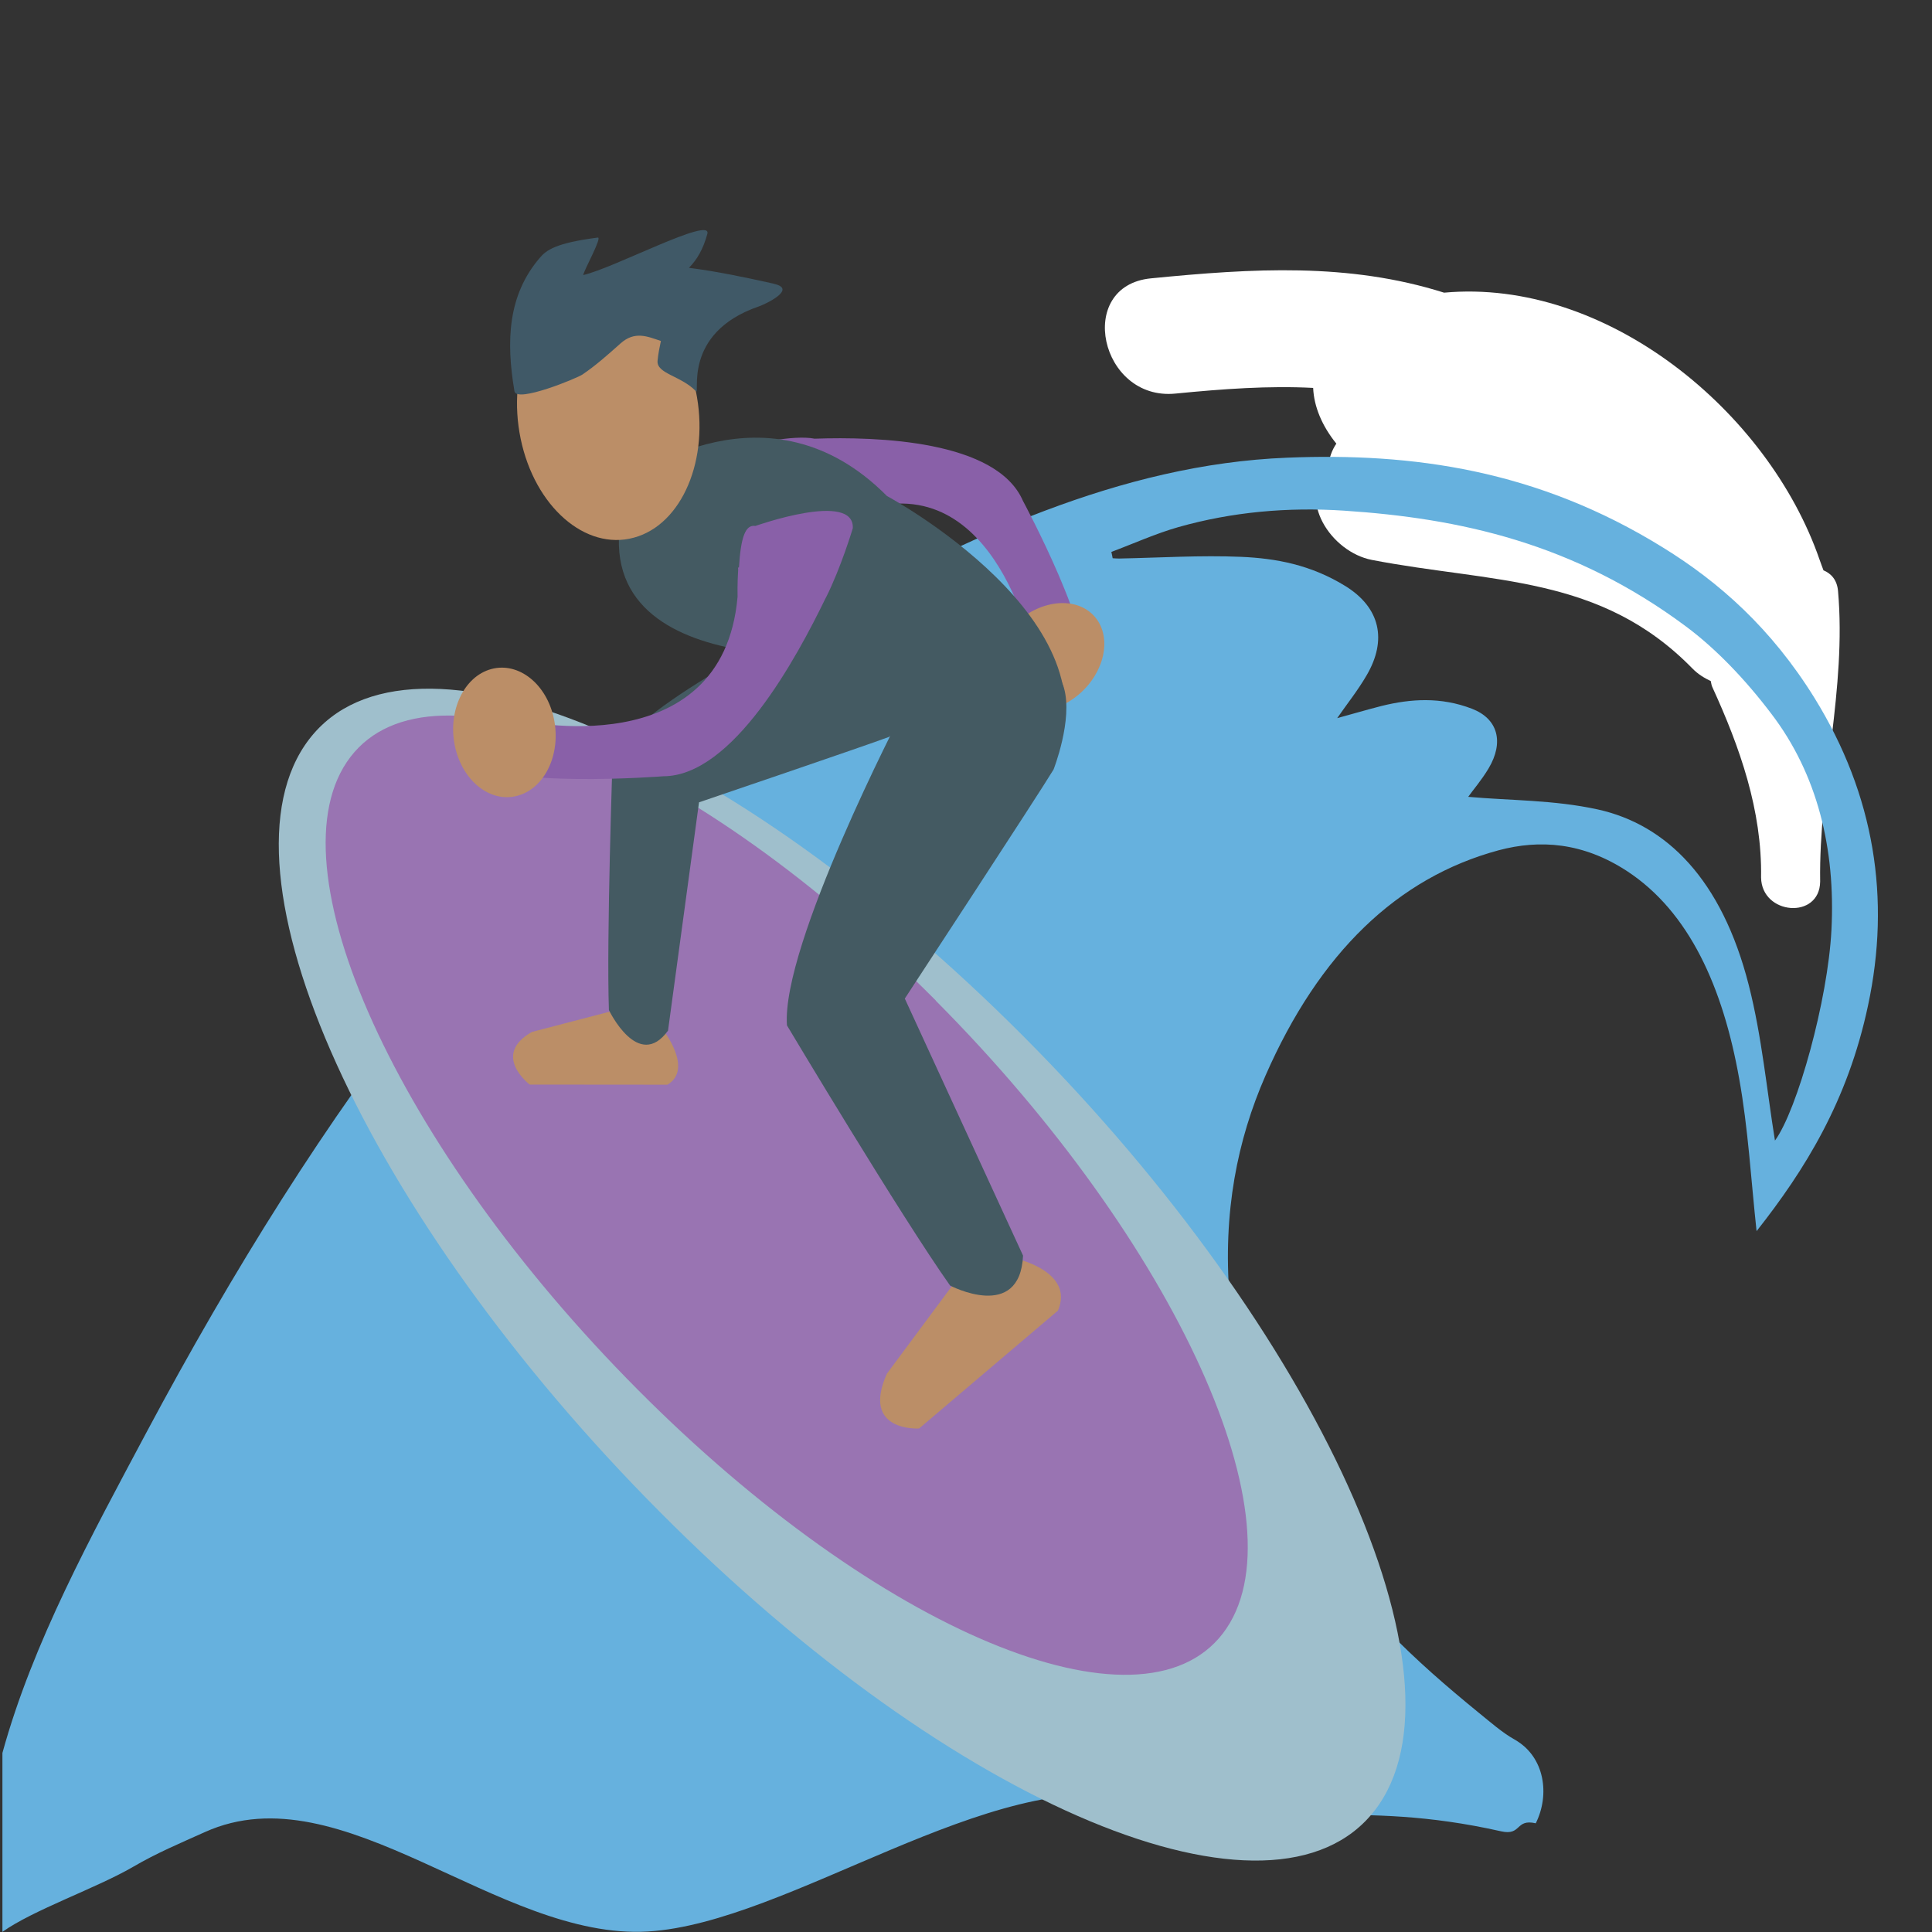 <svg xmlns="http://www.w3.org/2000/svg" viewBox="0 0 64 64" enable-background="new 0 0 64 64"><rect x="0" y="0" width="64" height="64" fill="#333333" stroke="none"/><path fill="#fff" d="m60.887 19.576c-.033-.371-.232-.58-.482-.683-.041-.114-.088-.231-.129-.352-1.697-4.915-7.07-9.337-12.439-8.846-3.162-1-6.338-.807-9.713-.474-2.516.249-1.684 4.064.813 3.817 1.586-.156 3.098-.265 4.563-.188.027.622.293 1.257.768 1.846-.15.223-.232.46-.258.711-1.076 1.137.086 2.878 1.434 3.141 3.994.771 7.582.489 10.617 3.594.184.19.395.317.611.42.016.064.018.125.049.194.916 2 1.652 4.087 1.617 6.313.018 1.242 1.938 1.401 1.957.137-.047-3.238.877-6.383.592-9.63"/><g transform="translate(0 7.664)"><path fill="#66b1de" d="m.083 56.33c1.01-.722 3.11-1.447 4.314-2.146.809-.473 1.551-.779 2.394-1.16 4.557-2.051 9.708 3.594 14.679 3.295 4.671-.284 11.375-5.473 16.188-4.405 4.887 1.087 7.18-.013 12.07 1.087.684.154.461-.424 1.146-.266.471-.938.308-2.206-.701-2.774-.409-.229-.808-.582-1.205-.903-2.063-1.685-4.084-3.517-5.723-6.193-1.351-2.215-2.285-4.709-2.513-7.538-.229-2.836.261-5.239 1.185-7.351 1.785-4.077 4.377-6.569 7.729-7.474 1.364-.363 2.789-.261 4.242.684 2.077 1.356 3.188 3.865 3.725 6.883.298 1.654.39 3.336.576 5.05 1.595-2.023 3.02-4.303 3.692-7.475.757-3.537.216-6.967-1.772-10.185-1.43-2.307-3.162-3.841-5.02-4.985-4.171-2.585-8.313-3.144-12.44-2.977-2.787.11-5.449.782-8.04 1.759-3.089 1.165-6.06 2.706-8.875 4.7-8.53 6.05-15.12 15.03-20.896 25.855-1.797 3.377-3.75 6.925-4.758 10.595v5.923m36.732-45.709c.744-.278 1.473-.61 2.23-.825 1.771-.5 3.613-.667 5.49-.542 3.799.251 7.596 1.063 11.313 3.831 1 .743 1.979 1.768 2.836 2.901 1.52 1.992 2.127 4.472 1.988 7.156-.117 2.323-1.131 5.964-1.871 6.978-.268-1.648-.432-3.441-.869-5.154-.893-3.504-2.73-5.313-5-5.815-1.461-.32-2.914-.293-4.293-.418.16-.226.439-.547.674-.939.52-.873.313-1.646-.549-1.979-1.033-.397-2.027-.331-2.992-.093-.48.122-.967.267-1.473.404.338-.487.684-.917.975-1.418.693-1.183.438-2.247-.697-2.953-1.152-.713-2.314-.922-3.459-.972-1.355-.057-2.695.03-4.04.056-.074.001-.146-.006-.217-.01-.011-.067-.027-.14-.043-.208"/><path fill="#9fbfcc" d="m33.93 26.693c9.75 9.796 14.953 21.262 11.619 25.604-3.334 4.348-13.938-.07-23.685-9.871-9.75-9.795-14.955-21.262-11.621-25.604 3.336-4.347 13.936.074 23.687 9.871"/><path fill="#9974b2" d="m31 25.486c7.979 8.02 12.237 17.406 9.508 20.961-2.729 3.559-11.41-.059-19.385-8.08-7.979-8.02-12.237-17.407-9.512-20.958 2.729-3.559 11.41.057 19.389 8.07"/><g><path fill="#8960a8" d="m24.831 7.082c-1.042.501 1 2.926 1 2.926.085.31.645.169 1.181-.052l.011.025c.077-.048.158-.089.23-.139.418-.187.775-.396.82-.422 4.795-2.065 6.125 4.467 6.125 4.467.541 2.248 1.668.803 1.668.803.493-1.181-1.979-5.761-1.979-5.761-.869-2.01-4.829-2.133-6.902-2.061-.725-.144-2.158.214-2.158.214"/><path fill="#bb8e67" d="m33.76 12.878c.859-.72 1.992-.757 2.537-.074.541.678.289 1.817-.563 2.539-.854.719-1.988.753-2.534.076-.539-.685-.287-1.816.56-2.541"/></g><path fill="#bb8e67" d="m21.94 26.417c0 0 1.058 1.325.169 1.851l-4.561-.004c0 0-1.288-.974.073-1.744l2.66-.693 1.659.59"/><g fill="#445a62"><path d="m27 12.823c0 0-5.73 2.734-6.703 4.531 0 0-.211 6.07-.126 8.442 0 0 .973 2.039 1.958.681l1.027-7.563c0 0 5.607-1.905 6.293-2.167 0 0 4.393-2.809-2.449-3.924"/><path d="m20.952 8.173c0 0 4.499-3.374 8.428.593 0 0 7.757 4.171 5.499 8.833l-5.02-1.624c0 0-.06-1.908-1.584-1.984-.001 0-9.981 1.06-7.325-5.818"/></g><path fill="#bb8e67" d="m33.66 34.03c0 0 1.943.429 1.385 1.722l-4.599 3.905c0 0-1.936.125-1.066-1.817l2.216-2.985 2.064-.825"/><path fill="#445a62" d="m29.861 15.975c0 0-3.984 7.673-3.792 10.328 0 0 3.763 6.301 5.404 8.619 0 0 2.313 1.217 2.417-.992l-3.917-8.515c0 0 4.411-6.732 4.927-7.587.002-.001 2.594-6.605-5.04-1.853"/><path fill="#bb8e67" d="m23.05 5.287c.468 2.247-.452 4.426-2.05 4.859-1.606.441-3.285-1.027-3.752-3.273-.467-2.248.453-4.426 2.055-4.86 1.602-.433 3.28 1.032 3.747 3.274"/><g><path fill="#8960a8" d="m28.25 9.835c.061-1.246-3.227-.076-3.227-.076-.333-.054-.483.376-.544 1.376h-.034c.004 0 .004-.024.008.075-.031.493-.02.83-.02.894-.495 5.643-7.235 4.091-7.235 4.091-2.365-.424-1.587 1.286-1.587 1.286.847 1 6.358.57 6.358.57 2.307 0 4.418-3.917 5.388-5.917h.003c.502-.999.89-2.299.89-2.299"/><path fill="#bb8e67" d="m18.35 16.15c.241 1.156-.295 2.3-1.204 2.545-.904.25-1.836-.492-2.078-1.65-.241-1.158.299-2.298 1.204-2.545.909-.247 1.84.495 2.078 1.65"/></g><path fill="#405967" d="m25.643 1.736c-.942-.209-1.874-.407-2.821-.528.276-.281.472-.622.609-1.122.169-.608-3.116 1.143-4.112 1.361.034-.177.64-1.262.483-1.241-1.396.18-1.706.416-1.924.675-1.05 1.228-1.12 2.739-.836 4.416.069.397 2.089-.439 2.253-.555.445-.302.847-.66 1.257-1.026.475-.428.9-.232 1.341-.085-.045.209-.088.422-.11.652-.046.434.781.5 1.268 1.01.165.173-.487-1.92 2.081-2.804.231-.08 1.282-.578.511-.749"/></g></svg>